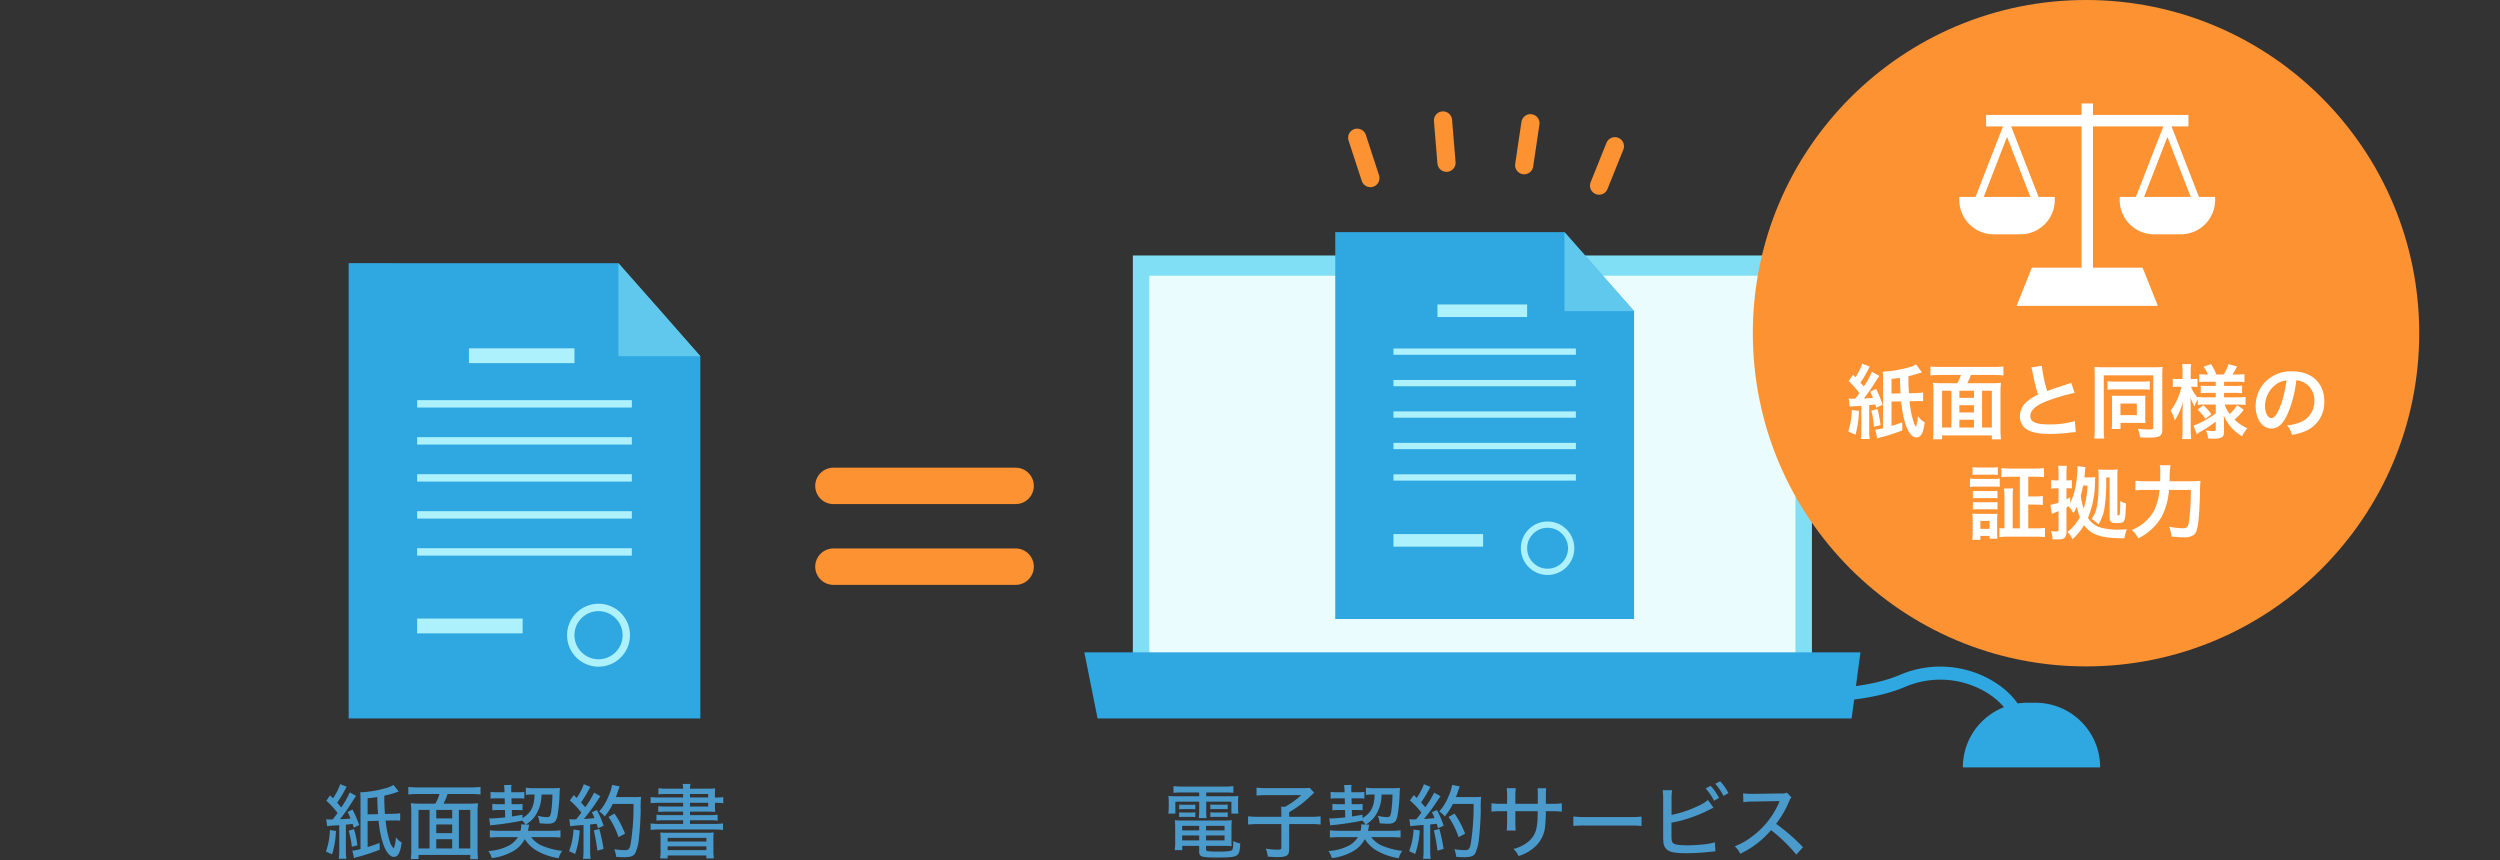 <svg xmlns="http://www.w3.org/2000/svg" xmlns:xlink="http://www.w3.org/1999/xlink" width="619" height="213" viewBox="0 0 619 213">
  <rect x="0" y="0" width="619" height="213" fill="#333333" stroke="none"/>
  <defs>
    <clipPath id="clip-path">
      <path id="パス_121" data-name="パス 121" d="M823,374.712l18.015,38.337,57.048-2.738,17.014-30.122L875.545,356Z" transform="translate(-823 -356)" fill="none"/>
    </clipPath>
  </defs>
  <g id="グループ_542" data-name="グループ 542" transform="translate(-372 -1028)">
    <g id="グループ_170" data-name="グループ 170">
      <g id="グループ_167" data-name="グループ 167" transform="translate(-129.672 677.208)">
        <rect id="長方形_107" data-name="長方形 107" width="168.143" height="107" transform="translate(782.165 414.049)" fill="#80dff5"/>
        <rect id="長方形_108" data-name="長方形 108" width="159.988" height="101.992" transform="translate(786.242 419.057)" fill="#eafcfd"/>
        <g id="グループ_132" data-name="グループ 132" transform="translate(621.528 468.711)">
          <path id="パス_112" data-name="パス 112" d="M671.118,474.508H626a4.5,4.5,0,0,1,0-9.008h45.115a4.5,4.5,0,0,1,0,9.008Z" transform="translate(-539.5 -467.618)" fill="#fd9233"/>
          <path id="パス_123" data-name="パス 123" d="M671.118,474.508H626a4.5,4.5,0,0,1,0-9.008h45.115a4.5,4.5,0,0,1,0,9.008Z" transform="translate(-539.5 -447.618)" fill="#fd9233"/>
        </g>
        <g id="グループ_134" data-name="グループ 134" transform="translate(588 415.954)">
          <g id="グループ_133" data-name="グループ 133">
            <path id="パス_114" data-name="パス 114" d="M588,415.9V528.641h87.074v-89.7c-5.942-6.691-14.67-16.551-20.287-23.036Z" transform="translate(-588 -415.903)" fill="#2fa7e1"/>
            <path id="パス_115" data-name="パス 115" d="M675.017,438.939c-5.616-6.484-14.345-16.344-20.287-23.036v23.036Z" transform="translate(-587.943 -415.903)" fill="#5fc8ec"/>
          </g>
          <rect id="長方形_109" data-name="長方形 109" width="53.161" height="1.833" transform="translate(16.956 33.913)" fill="#acf1fb"/>
          <rect id="長方形_110" data-name="長方形 110" width="26.122" height="3.666" transform="translate(29.788 21.081)" fill="#acf1fb"/>
          <rect id="長方形_111" data-name="長方形 111" width="26.122" height="3.666" transform="translate(16.956 87.991)" fill="#acf1fb"/>
          <rect id="長方形_112" data-name="長方形 112" width="53.161" height="1.833" transform="translate(16.956 43.079)" fill="#acf1fb"/>
          <rect id="長方形_113" data-name="長方形 113" width="53.161" height="1.833" transform="translate(16.956 52.245)" fill="#acf1fb"/>
          <rect id="長方形_114" data-name="長方形 114" width="53.161" height="1.833" transform="translate(16.956 61.41)" fill="#acf1fb"/>
          <rect id="長方形_115" data-name="長方形 115" width="53.161" height="1.833" transform="translate(16.956 70.576)" fill="#acf1fb"/>
          <path id="パス_116" data-name="パス 116" d="M649.823,515.737a7.791,7.791,0,1,1,7.791-7.791A7.8,7.8,0,0,1,649.823,515.737Zm0-13.748a5.958,5.958,0,1,0,5.957,5.957A5.964,5.964,0,0,0,649.823,501.99Z" transform="translate(-587.954 -415.832)" fill="#acf1fb"/>
        </g>
        <path id="パス_117" data-name="パス 117" d="M959.979,528.559h-186.7L770,512.182H962.163Z" transform="translate(0.154 0.132)" fill="#2fa7e1"/>
        <g id="グループ_136" data-name="グループ 136" transform="translate(832.28 408.262)">
          <g id="グループ_135" data-name="グループ 135">
            <path id="パス_118" data-name="パス 118" d="M832.073,408.218v95.8h73.99V427.792c-5.049-5.685-12.467-14.063-17.239-19.574Z" transform="translate(-832.073 -408.218)" fill="#2fa7e1"/>
            <path id="パス_119" data-name="パス 119" d="M906.015,427.792c-4.772-5.51-12.189-13.888-17.239-19.574v19.574Z" transform="translate(-832.025 -408.218)" fill="#5fc8ec"/>
          </g>
          <rect id="長方形_116" data-name="長方形 116" width="45.172" height="1.558" transform="translate(14.409 28.817)" fill="#acf1fb"/>
          <rect id="長方形_117" data-name="長方形 117" width="22.197" height="3.115" transform="translate(25.313 17.914)" fill="#acf1fb"/>
          <rect id="長方形_118" data-name="長方形 118" width="22.197" height="3.115" transform="translate(14.409 74.769)" fill="#acf1fb"/>
          <rect id="長方形_119" data-name="長方形 119" width="45.172" height="1.558" transform="translate(14.409 36.606)" fill="#acf1fb"/>
          <rect id="長方形_120" data-name="長方形 120" width="45.172" height="1.558" transform="translate(14.409 44.394)" fill="#acf1fb"/>
          <rect id="長方形_121" data-name="長方形 121" width="45.172" height="1.558" transform="translate(14.409 52.182)" fill="#acf1fb"/>
          <rect id="長方形_122" data-name="長方形 122" width="45.172" height="1.558" transform="translate(14.409 59.971)" fill="#acf1fb"/>
          <path id="パス_120" data-name="パス 120" d="M884.606,493.05a6.62,6.62,0,1,1,6.621-6.62A6.627,6.627,0,0,1,884.606,493.05Zm0-11.682a5.062,5.062,0,1,0,5.062,5.062A5.068,5.068,0,0,0,884.606,481.368Z" transform="translate(-832.034 -408.157)" fill="#acf1fb"/>
        </g>
        <g id="グループ_166" data-name="グループ 166" transform="translate(823.199 356)">
          <g id="グループ_165" data-name="グループ 165" clip-path="url(#clip-path)">
            <g id="グループ_164" data-name="グループ 164" transform="translate(-49.392 24.617)">
              <g id="グループ_137" data-name="グループ 137" transform="translate(173.981 110.046)">
                <line id="線_16" data-name="線 16" x1="10.286" y1="2.154" fill="#80dff5" stroke="#fd9233" stroke-linecap="round" stroke-miterlimit="10" stroke-width="4.5"/>
              </g>
              <g id="グループ_138" data-name="グループ 138" transform="translate(167.864 128.267)">
                <line id="線_17" data-name="線 17" x1="9.504" y1="4.484" fill="#80dff5" stroke="#fd9233" stroke-linecap="round" stroke-miterlimit="10" stroke-width="4.5"/>
              </g>
              <g id="グループ_139" data-name="グループ 139" transform="translate(157.686 144.582)">
                <line id="線_18" data-name="線 18" x1="8.214" y1="6.554" fill="#80dff5" stroke="#fd9233" stroke-linecap="round" stroke-miterlimit="10" stroke-width="4.5"/>
              </g>
              <g id="グループ_140" data-name="グループ 140" transform="translate(144.033 158.129)">
                <line id="線_19" data-name="線 19" x1="6.492" y1="8.264" fill="#80dff5" stroke="#fd9233" stroke-linecap="round" stroke-miterlimit="10" stroke-width="4.5"/>
              </g>
              <g id="グループ_141" data-name="グループ 141" transform="translate(127.641 168.176)">
                <line id="線_20" data-name="線 20" x1="4.411" y1="9.538" fill="#80dff5" stroke="#fd9233" stroke-linecap="round" stroke-miterlimit="10" stroke-width="4.5"/>
              </g>
              <g id="グループ_142" data-name="グループ 142" transform="translate(109.377 174.164)">
                <line id="線_21" data-name="線 21" x1="2.075" y1="10.302" fill="#80dff5" stroke="#fd9233" stroke-linecap="round" stroke-miterlimit="10" stroke-width="4.5"/>
              </g>
              <g id="グループ_143" data-name="グループ 143" transform="translate(89.864 175.733)">
                <line id="線_22" data-name="線 22" y1="10.503" x2="0.34" fill="#80dff5" stroke="#fd9233" stroke-linecap="round" stroke-miterlimit="10" stroke-width="4.5"/>
              </g>
              <g id="グループ_144" data-name="グループ 144" transform="translate(68.434 172.899)">
                <line id="線_23" data-name="線 23" y1="10.142" x2="2.752" fill="#80dff5" stroke="#fd9233" stroke-linecap="round" stroke-miterlimit="10" stroke-width="4.5"/>
              </g>
              <g id="グループ_145" data-name="グループ 145" transform="translate(48.314 165.747)">
                <line id="線_24" data-name="線 24" y1="9.227" x2="5.031" fill="#80dff5" stroke="#fd9233" stroke-linecap="round" stroke-miterlimit="10" stroke-width="4.5"/>
              </g>
              <g id="グループ_146" data-name="グループ 146" transform="translate(30.626 154.636)">
                <line id="線_25" data-name="線 25" y1="7.822" x2="7.019" fill="#80dff5" stroke="#fd9233" stroke-linecap="round" stroke-miterlimit="10" stroke-width="4.5"/>
              </g>
              <g id="グループ_147" data-name="グループ 147" transform="translate(16.288 140.216)">
                <line id="線_26" data-name="線 26" y1="6.002" x2="8.626" fill="#80dff5" stroke="#fd9233" stroke-linecap="round" stroke-miterlimit="10" stroke-width="4.5"/>
              </g>
              <g id="グループ_148" data-name="グループ 148" transform="translate(6.066 123.266)">
                <line id="線_27" data-name="線 27" y1="3.845" x2="9.78" fill="#80dff5" stroke="#fd9233" stroke-linecap="round" stroke-miterlimit="10" stroke-width="4.5"/>
              </g>
              <g id="グループ_149" data-name="グループ 149" transform="translate(0.542 104.682)">
                <line id="線_28" data-name="線 28" y1="1.471" x2="10.405" fill="#80dff5" stroke="#fd9233" stroke-linecap="round" stroke-miterlimit="10" stroke-width="4.5"/>
              </g>
              <g id="グループ_150" data-name="グループ 150" transform="translate(0 84.502)">
                <line id="線_29" data-name="線 29" x2="10.466" y2="0.944" fill="#80dff5" stroke="#fd9233" stroke-linecap="round" stroke-miterlimit="10" stroke-width="4.5"/>
              </g>
              <g id="グループ_151" data-name="グループ 151" transform="translate(4.451 63.292)">
                <line id="線_30" data-name="線 30" x2="9.963" y2="3.342" fill="#80dff5" stroke="#fd9233" stroke-linecap="round" stroke-miterlimit="10" stroke-width="4.5"/>
              </g>
              <g id="グループ_152" data-name="グループ 152" transform="translate(13.688 43.687)">
                <line id="線_31" data-name="線 31" x2="8.918" y2="5.559" fill="#80dff5" stroke="#fd9233" stroke-linecap="round" stroke-miterlimit="10" stroke-width="4.5"/>
              </g>
              <g id="グループ_153" data-name="グループ 153" transform="translate(27.191 26.745)">
                <line id="線_32" data-name="線 32" x2="7.403" y2="7.459" fill="#80dff5" stroke="#fd9233" stroke-linecap="round" stroke-miterlimit="10" stroke-width="4.5"/>
              </g>
              <g id="グループ_154" data-name="グループ 154" transform="translate(44.23 13.361)">
                <line id="線_33" data-name="線 33" x2="5.491" y2="8.96" fill="#80dff5" stroke="#fd9233" stroke-linecap="round" stroke-miterlimit="10" stroke-width="4.5"/>
              </g>
              <g id="グループ_155" data-name="グループ 155" transform="translate(63.909 4.278)">
                <line id="線_34" data-name="線 34" x2="3.266" y2="9.989" fill="#80dff5" stroke="#fd9233" stroke-linecap="round" stroke-miterlimit="10" stroke-width="4.5"/>
              </g>
              <g id="グループ_156" data-name="グループ 156" transform="translate(85.154)">
                <line id="線_35" data-name="線 35" x2="0.865" y2="10.473" fill="#80dff5" stroke="#fd9233" stroke-linecap="round" stroke-miterlimit="10" stroke-width="4.5"/>
              </g>
              <g id="グループ_157" data-name="グループ 157" transform="translate(105.251 0.686)">
                <line id="線_36" data-name="線 36" x1="1.55" y2="10.394" fill="#80dff5" stroke="#fd9233" stroke-linecap="round" stroke-miterlimit="10" stroke-width="4.5"/>
              </g>
              <g id="グループ_158" data-name="グループ 158" transform="translate(123.796 6.381)">
                <line id="線_37" data-name="線 37" x1="3.92" y2="9.75" fill="#80dff5" stroke="#fd9233" stroke-linecap="round" stroke-miterlimit="10" stroke-width="4.5"/>
              </g>
              <g id="グループ_159" data-name="グループ 159" transform="translate(140.674 16.752)">
                <line id="線_38" data-name="線 38" x1="6.067" y2="8.58" fill="#80dff5" stroke="#fd9233" stroke-linecap="round" stroke-miterlimit="10" stroke-width="4.5"/>
              </g>
              <g id="グループ_160" data-name="グループ 160" transform="translate(154.993 31.215)">
                <line id="線_39" data-name="線 39" x1="7.874" y2="6.959" fill="#80dff5" stroke="#fd9233" stroke-linecap="round" stroke-miterlimit="10" stroke-width="4.5"/>
              </g>
              <g id="グループ_161" data-name="グループ 161" transform="translate(165.984 48.995)">
                <line id="線_40" data-name="線 40" x1="9.265" y2="4.96" fill="#80dff5" stroke="#fd9233" stroke-linecap="round" stroke-miterlimit="10" stroke-width="4.5"/>
              </g>
              <g id="グループ_162" data-name="グループ 162" transform="translate(173.017 69.17)">
                <line id="線_41" data-name="線 41" x1="10.163" y2="2.675" fill="#80dff5" stroke="#fd9233" stroke-linecap="round" stroke-miterlimit="10" stroke-width="4.5"/>
              </g>
              <g id="グループ_163" data-name="グループ 163" transform="translate(175.694 90.625)">
                <line id="線_42" data-name="線 42" x1="10.506" y2="0.262" fill="#80dff5" stroke="#fd9233" stroke-linecap="round" stroke-miterlimit="10" stroke-width="4.5"/>
              </g>
            </g>
          </g>
        </g>
        <path id="パス_122" data-name="パス 122" d="M1000.1,528.455c-.288-3.454-2.9-6.971-6.986-9.407a22.207,22.207,0,0,0-19.89-1.385c-13.191,5.773-35.493,3.466-36.435,3.364l.345-3.218c.222.023,22.392,2.314,34.792-3.111a25.427,25.427,0,0,1,22.847,1.569c5.056,3.015,8.173,7.359,8.554,11.92Z" transform="translate(0.296 3.133)" fill="#2fa7e1"/>
        <path id="長方形_123" data-name="長方形 123" d="M16,0h2A16,16,0,0,1,34,16v0a0,0,0,0,1,0,0H0a0,0,0,0,1,0,0v0A16,16,0,0,1,16,0Z" transform="translate(987.672 524.792)" fill="#2fa7e1"/>
        <path id="パス_697" data-name="パス 697" d="M-71.08-14.78v.94h-5.28a20.714,20.714,0,0,1-2.34-.08,12.212,12.212,0,0,1,.08,1.58v1.24a9.085,9.085,0,0,1-.12,1.54h1.76V-12.5h5.9v2.14a12.02,12.02,0,0,1-.12,1.92h1.96a11.515,11.515,0,0,1-.1-1.92V-12.5h6.24v2.94h1.74a9.05,9.05,0,0,1-.1-1.54v-1.24a11.632,11.632,0,0,1,.08-1.58,21.138,21.138,0,0,1-2.36.08h-5.6v-.94h4.72a18.822,18.822,0,0,1,2,.08v-1.66a16.318,16.318,0,0,1-2.14.12h-10.5a18.121,18.121,0,0,1-2.18-.12v1.66a20.313,20.313,0,0,1,2.06-.08Zm0,13.22V-.12c0,1.26.56,1.44,4.38,1.44,5.38,0,5.62-.14,5.78-3.48a6.016,6.016,0,0,1-1.72-.62c0,1.5-.1,2.08-.34,2.28-.28.24-1.36.36-3.2.36A24.674,24.674,0,0,1-69-.26c-.3-.08-.38-.18-.38-.4v-.9h4.46a17.386,17.386,0,0,1,1.88.08c-.04-.4-.04-.82-.04-1.46V-6.02A15.75,15.75,0,0,1-63-7.92a15.7,15.7,0,0,1-1.92.08H-75.28a15.071,15.071,0,0,1-1.84-.08,16.933,16.933,0,0,1,.1,1.88v3.68A13.213,13.213,0,0,1-77.14-.5h1.86V-1.56Zm0-4.96V-5.4H-75.3V-6.52Zm0,2.38v1.22H-75.3V-4.14Zm1.7,1.22V-4.14h4.58v1.22Zm0-2.48V-6.52h4.58V-5.4Zm-6.66-5.2a8.023,8.023,0,0,1,1.1-.06h1.82a8.11,8.11,0,0,1,1.08.06v-1.2a7.509,7.509,0,0,1-1.08.06h-1.82a7.631,7.631,0,0,1-1.1-.06Zm0,1.92a6.289,6.289,0,0,1,1.1-.06h1.82a8.11,8.11,0,0,1,1.08.06v-1.2a7.32,7.32,0,0,1-1.08.06h-1.82a7.63,7.63,0,0,1-1.1-.06Zm7.72-1.94a8.023,8.023,0,0,1,1.1-.06h2.12a8.11,8.11,0,0,1,1.08.06v-1.2a7.509,7.509,0,0,1-1.08.06h-2.12a7.442,7.442,0,0,1-1.1-.06Zm0,1.94a8.023,8.023,0,0,1,1.1-.06h2.12a7.509,7.509,0,0,1,1.08.06v-1.2a7.9,7.9,0,0,1-1.08.06h-2.12a7.442,7.442,0,0,1-1.1-.06Zm17.58-.08h-5.58a22.638,22.638,0,0,1-2.66-.12v2.04a23.42,23.42,0,0,1,2.6-.12h5.64v5.78c0,.46-.16.56-.96.56a18.64,18.64,0,0,1-2.9-.26,6.507,6.507,0,0,1,.5,1.98c1.6.1,1.8.12,2.34.12,2.36,0,2.96-.4,2.96-2V-6.96h5.18a18.518,18.518,0,0,1,2.6.12V-8.88a20.83,20.83,0,0,1-2.6.12H-48.8V-9.92a26.024,26.024,0,0,0,5.46-4.14c.42-.38.42-.38.74-.66l-1.12-1.22a9.79,9.79,0,0,1-1.66.08h-9.24a17.454,17.454,0,0,1-2.26-.12V-14a17.24,17.24,0,0,1,2.26-.12h8.8a19.87,19.87,0,0,1-3.98,2.86h-1c.04.42.06.86.06,1.44ZM-31-6.88a1.617,1.617,0,0,1,.06.4,5.233,5.233,0,0,1-.2,1.18h-5.12a18.141,18.141,0,0,1-2.46-.12v1.8a23.187,23.187,0,0,1,2.46-.1h4.48a6.05,6.05,0,0,1-1.96,1.94A12.129,12.129,0,0,1-39.08-.3a6.794,6.794,0,0,1,.86,1.76A13.869,13.869,0,0,0-32.9-.28a7.191,7.191,0,0,0,2.82-2.96,8.878,8.878,0,0,0,2.86,2.8,15.3,15.3,0,0,0,5.54,1.92,5.593,5.593,0,0,1,.88-1.8A17.88,17.88,0,0,1-25.54-1.5a6.675,6.675,0,0,1-2.94-2.22h4.86a23.257,23.257,0,0,1,2.4.1v-1.8a17.6,17.6,0,0,1-2.44.12h-5.62c.1-.52.14-.64.16-.74a5.688,5.688,0,0,1,.16-.78l-.88-.02a7.156,7.156,0,0,0,2.7-2.72,9.733,9.733,0,0,0,1.22-4.72h2.7a30.974,30.974,0,0,1-.34,4.46c-.2.96-.36,1.14-1.04,1.14A11.814,11.814,0,0,1-26.86-9a5.415,5.415,0,0,1,.46,1.84,18.1,18.1,0,0,0,2,.12c1.48,0,2.04-.42,2.38-1.74a38.747,38.747,0,0,0,.58-5.94c.02-.56.04-.78.08-1.2a15.491,15.491,0,0,1-1.92.08h-4.3a16.168,16.168,0,0,1-2.22-.12v1.78a12.938,12.938,0,0,1,1.7-.1h.46c-.08,3-.88,4.56-3,5.84v-.84c-1.24.22-1.7.3-2.6.44l-.04-1.6h1.2c.66,0,1,.02,1.46.06v-1.56a13.142,13.142,0,0,1-1.44.06h-1.26l-.04-1.46h1.66a12.9,12.9,0,0,1,1.52.08v-1.66a12.794,12.794,0,0,1-1.54.08H-33.4l-.02-.44v-.36a4.97,4.97,0,0,1,.06-1.02l-1.84.04c.04.38.1.94.1,1.36l.02.42h-1.9a8.871,8.871,0,0,1-1.56-.1v1.68a12.49,12.49,0,0,1,1.56-.08h1.94l.04,1.46h-1.48a11,11,0,0,1-1.62-.08v1.6a11.132,11.132,0,0,1,1.56-.08h1.58l.04,1.82c-1.22.14-2.86.26-3.48.26-.1,0-.3-.02-.48-.02l.24,1.74c.34-.04.44-.06.94-.1,2.32-.24,4.92-.64,7.02-1.08a5.384,5.384,0,0,1,.78.98Zm12.18.46a32.687,32.687,0,0,1,3.3-.3V-.46a14.472,14.472,0,0,1-.12,2.1h1.88a14.472,14.472,0,0,1-.12-2.1V-6.88c.6-.04.6-.04,1.6-.16.12.36.18.54.32,1.1l1.42-.6a24.072,24.072,0,0,0-1.66-3.88l-1.26.52a15.855,15.855,0,0,1,.66,1.46c-1.04.12-1.18.12-2.64.22a47.649,47.649,0,0,0,3.48-4.74c.32-.46.44-.64.64-.88l-1.58-.9a23.232,23.232,0,0,1-2.2,3.62c-.66-.78-.66-.78-1.04-1.2a28.9,28.9,0,0,0,1.9-3.1,3.607,3.607,0,0,1,.44-.72l-1.64-.7a14.853,14.853,0,0,1-1.78,3.42c-.24-.24-.36-.36-.7-.74l-.98,1.36a18.6,18.6,0,0,1,2.84,3,20.2,20.2,0,0,1-1.3,1.66c-.5.02-.66.02-.88.02a4.661,4.661,0,0,1-.8-.06Zm15.68-5.52A58.6,58.6,0,0,1-3.86-2C-4.14-.74-4.36-.5-5.3-.5A17.134,17.134,0,0,1-7.9-.74a7.541,7.541,0,0,1,.46,1.9c.78.06,1.46.08,1.92.08C-3.9,1.24-3.18,1-2.74.3a11.236,11.236,0,0,0,.96-3.92c.2-1.6.4-4.86.42-6.8a23.243,23.243,0,0,1,.1-3.3,11.133,11.133,0,0,1-1.64.08H-7.52c.2-.5.34-.88.58-1.6a9.3,9.3,0,0,1,.38-1.04l-1.88-.38a11.913,11.913,0,0,1-.9,2.82,12.74,12.74,0,0,1-2.3,3.76,5.746,5.746,0,0,1,1.36,1.24,15.522,15.522,0,0,0,2-3.1ZM-18-5.62A16.958,16.958,0,0,1-19.1-.26l1.5.7a21.26,21.26,0,0,0,1.14-5.82Zm5.02.24a38.866,38.866,0,0,1,.88,5l1.54-.42a41.5,41.5,0,0,0-1.06-4.96Zm7.74.8A23.21,23.21,0,0,0-7.86-9.56l-1.48.84a19.111,19.111,0,0,1,2.48,5ZM7.2-11.98v-1.86a15.142,15.142,0,0,1,.12-2H5.06a18.3,18.3,0,0,1,.1,2.02v1.84H3.78a14.125,14.125,0,0,1-2.5-.14v2.08a21.135,21.135,0,0,1,2.46-.1H5.16v2.42c0,.94-.04,1.72-.1,2.36H7.3a23.135,23.135,0,0,1-.1-2.42v-2.36h5.54c-.02,1.3-.04,2-.08,2.54-.18,2.36-.76,3.68-2.12,4.88A9.227,9.227,0,0,1,6.72-.8,5,5,0,0,1,7.98.96a10.5,10.5,0,0,0,3.76-2.02A7.874,7.874,0,0,0,14.6-6.68a33.487,33.487,0,0,0,.14-3.46h1.5a19.326,19.326,0,0,1,2.46.1v-2.08a13.354,13.354,0,0,1-2.5.14H14.76v-2.5a10.625,10.625,0,0,1,.08-1.34H12.68a11.307,11.307,0,0,1,.08,2.04v1.8ZM21.56-6.5a28.521,28.521,0,0,1,3.1-.1H35.44a29.4,29.4,0,0,1,3,.1V-8.82a20.364,20.364,0,0,1-2.98.12H24.64a23,23,0,0,1-3.08-.14Zm24.32-6.52a12.844,12.844,0,0,1,.14-2.32H43.68a16.344,16.344,0,0,1,.12,2.28V-4.3a14.4,14.4,0,0,0,.06,1.72A2.593,2.593,0,0,0,44.78-.6c.76.62,2.14.86,4.74.86a54.024,54.024,0,0,0,6.36-.4l.86-.08-.12-2.22a16.667,16.667,0,0,1-2.08.42,38.351,38.351,0,0,1-4.68.32c-2.06,0-3.24-.18-3.62-.56-.3-.3-.38-.74-.38-2V-7.32a26.587,26.587,0,0,0,3.92-.96,33.68,33.68,0,0,0,5.58-2.3l.9-.44-1.36-1.9a10.751,10.751,0,0,1-2.84,1.66,26.586,26.586,0,0,1-6.18,2.02Zm8.44-2.78a14.7,14.7,0,0,1,2.08,3.06l1.24-.68a13.361,13.361,0,0,0-2.08-3Zm2.38-1.14a15.264,15.264,0,0,1,2.04,3l1.22-.7a12.435,12.435,0,0,0-2.06-2.92ZM78.42-1.24a47.512,47.512,0,0,0-6.66-5.78,24.014,24.014,0,0,0,3.2-5.52,3.188,3.188,0,0,1,.6-1.02l-1.12-1.18a3.615,3.615,0,0,1-1.58.2l-6.66.1h-.54a15.452,15.452,0,0,1-2.06-.12l.06,2.18a18.391,18.391,0,0,1,2.56-.16l5.8-.1c.26,0,.38,0,.62-.02a1.586,1.586,0,0,1-.08.18,1.54,1.54,0,0,0-.12.3,20.529,20.529,0,0,1-6.9,8.5,16.414,16.414,0,0,1-4.02,2.22A6.014,6.014,0,0,1,62.88.4a23.311,23.311,0,0,0,7.64-5.86A39.313,39.313,0,0,1,76.76.6Z" transform="translate(869.672 561.792)" fill="#4b9acc"/>
        <path id="パス_698" data-name="パス 698" d="M-48.06-8.1a6.435,6.435,0,0,1-1.18-.06L-49-6.44c.52-.08.6-.08,1.62-.16,1.1-.06,1.1-.06,1.38-.08v6.2a15.057,15.057,0,0,1-.12,2.1h1.88a14.473,14.473,0,0,1-.12-2.1V-6.82q.54-.03,1.68-.18a9.092,9.092,0,0,1,.28.92l1.34-.64a28.559,28.559,0,0,0-1.66-3.84l-1.22.6c.36.72.44.92.74,1.62-.7.08-1.26.12-2.18.16a2.444,2.444,0,0,0-.44.02,42.8,42.8,0,0,0,2.76-3.9c1.04-1.64,1.04-1.64,1.22-1.88l-1.56-.86a22.494,22.494,0,0,1-2.12,3.74c-.38-.48-.52-.66-1-1.2a25.071,25.071,0,0,0,1.88-3.08c.24-.46.34-.64.48-.86l-1.6-.66a15.033,15.033,0,0,1-1.78,3.52c-.26-.26-.36-.36-.74-.72l-.92,1.32A20.58,20.58,0,0,1-46.42-9.7c-.32.46-.32.46-1.22,1.6Zm15.5-8.54a8.087,8.087,0,0,1-2.44.92,26.133,26.133,0,0,1-5.82.9A15.56,15.56,0,0,1-40.74-13V-.76a11.558,11.558,0,0,1-2.02.38l.42,1.84c.22-.08.34-.12.68-.22A46.086,46.086,0,0,0-35.98-.62l-.04-1.68c-1.18.46-1.24.48-2.96,1.04V-7.7l2.72-.08A24.458,24.458,0,0,0-35.04-1.8c.7,1.88,1.62,2.96,2.56,2.96,1.04,0,1.58-.98,1.94-3.56a4.761,4.761,0,0,1-1.44-1.3A8.858,8.858,0,0,1-32.5-.94a3.6,3.6,0,0,1-.96-1.64,24.411,24.411,0,0,1-1.06-5.24l1.66-.04h.56a9,9,0,0,1,1.38.06V-9.66c-.38.06-.58.1-.62.1-.08,0-.08,0-1.3.06l-1.84.04A45.42,45.42,0,0,1-34.84-14a26.114,26.114,0,0,0,3.56-1.02Zm-6.42,7.28v-3.98c1.16-.12,1.54-.18,2.38-.32.08,2.64.08,2.64.2,4.24Zm-9.34,3.88A17.427,17.427,0,0,1-49.3-.14l1.52.66a21.711,21.711,0,0,0,.96-5.78Zm4.66.16a25.066,25.066,0,0,1,.78,3.98l1.38-.36a23.569,23.569,0,0,0-.86-4Zm17.72-6.7a18.956,18.956,0,0,1-2.34-.1,24.888,24.888,0,0,1,.12,2.54v8.7a18.375,18.375,0,0,1-.12,2.58h1.9V.68h12.82V1.72h1.92a21.821,21.821,0,0,1-.12-2.58v-8.7a18.4,18.4,0,0,1,.12-2.56,19.669,19.669,0,0,1-2.38.1h-6.16a15.083,15.083,0,0,0,1-2.38h5.86a19.041,19.041,0,0,1,2.3.12v-1.88a19.635,19.635,0,0,1-2.32.12H-26.62a18.689,18.689,0,0,1-2.28-.12v1.88a19.041,19.041,0,0,1,2.3-.12h5.42a11.5,11.5,0,0,1-1.02,2.38Zm7.9,1.56v2.1h-3.94v-2.1Zm1.66,0h2.82V-.92h-2.82ZM-18.04-.92h-3.94v-2.3h3.94Zm-5.6,0h-2.74v-9.54h2.74Zm1.66-5.94h3.94v2.14h-3.94ZM-1-6.88a1.617,1.617,0,0,1,.06.4,5.233,5.233,0,0,1-.2,1.18H-6.26a18.141,18.141,0,0,1-2.46-.12v1.8a23.187,23.187,0,0,1,2.46-.1h4.48A6.05,6.05,0,0,1-3.74-1.78,12.129,12.129,0,0,1-9.08-.3a6.794,6.794,0,0,1,.86,1.76A13.869,13.869,0,0,0-2.9-.28,7.191,7.191,0,0,0-.08-3.24,8.878,8.878,0,0,0,2.78-.44,15.3,15.3,0,0,0,8.32,1.48,5.593,5.593,0,0,1,9.2-.32,17.88,17.88,0,0,1,4.46-1.5,6.675,6.675,0,0,1,1.52-3.72H6.38a23.257,23.257,0,0,1,2.4.1v-1.8a17.6,17.6,0,0,1-2.44.12H.72c.1-.52.14-.64.16-.74a5.688,5.688,0,0,1,.16-.78L.16-6.84a7.156,7.156,0,0,0,2.7-2.72,9.733,9.733,0,0,0,1.22-4.72h2.7a30.974,30.974,0,0,1-.34,4.46c-.2.96-.36,1.14-1.04,1.14A11.814,11.814,0,0,1,3.14-9,5.415,5.415,0,0,1,3.6-7.16a18.1,18.1,0,0,0,2,.12c1.48,0,2.04-.42,2.38-1.74a38.747,38.747,0,0,0,.58-5.94c.02-.56.04-.78.08-1.2a15.491,15.491,0,0,1-1.92.08H2.42A16.168,16.168,0,0,1,.2-15.96v1.78a12.938,12.938,0,0,1,1.7-.1h.46c-.08,3-.88,4.56-3,5.84v-.84c-1.24.22-1.7.3-2.6.44l-.04-1.6h1.2c.66,0,1,.02,1.46.06v-1.56a13.142,13.142,0,0,1-1.44.06H-3.32l-.04-1.46H-1.7a12.9,12.9,0,0,1,1.52.08v-1.66a12.794,12.794,0,0,1-1.54.08H-3.4l-.02-.44v-.36a4.97,4.97,0,0,1,.06-1.02l-1.84.04c.04.38.1.94.1,1.36l.02.42h-1.9a8.871,8.871,0,0,1-1.56-.1v1.68a12.49,12.49,0,0,1,1.56-.08h1.94L-5-11.88H-6.48a11,11,0,0,1-1.62-.08v1.6a11.132,11.132,0,0,1,1.56-.08h1.58l.04,1.82c-1.22.14-2.86.26-3.48.26-.1,0-.3-.02-.48-.02l.24,1.74c.34-.04.44-.06.94-.1,2.32-.24,4.92-.64,7.02-1.08a5.384,5.384,0,0,1,.78.98Zm12.18.46a32.688,32.688,0,0,1,3.3-.3V-.46a14.472,14.472,0,0,1-.12,2.1h1.88a14.472,14.472,0,0,1-.12-2.1V-6.88c.6-.04.6-.04,1.6-.16.12.36.18.54.32,1.1l1.42-.6a24.072,24.072,0,0,0-1.66-3.88l-1.26.52a15.855,15.855,0,0,1,.66,1.46c-1.04.12-1.18.12-2.64.22a47.649,47.649,0,0,0,3.48-4.74c.32-.46.44-.64.64-.88l-1.58-.9a23.232,23.232,0,0,1-2.2,3.62c-.66-.78-.66-.78-1.04-1.2a28.9,28.9,0,0,0,1.9-3.1,3.607,3.607,0,0,1,.44-.72l-1.64-.7a14.853,14.853,0,0,1-1.78,3.42c-.24-.24-.36-.36-.7-.74L11.1-12.8a18.6,18.6,0,0,1,2.84,3,20.2,20.2,0,0,1-1.3,1.66c-.5.02-.66.02-.88.02a4.661,4.661,0,0,1-.8-.06Zm15.68-5.52A58.6,58.6,0,0,1,26.14-2c-.28,1.26-.5,1.5-1.44,1.5a17.134,17.134,0,0,1-2.6-.24,7.541,7.541,0,0,1,.46,1.9c.78.06,1.46.08,1.92.08,1.62,0,2.34-.24,2.78-.94a11.236,11.236,0,0,0,.96-3.92c.2-1.6.4-4.86.42-6.8a23.243,23.243,0,0,1,.1-3.3,11.133,11.133,0,0,1-1.64.08H22.48c.2-.5.34-.88.58-1.6a9.3,9.3,0,0,1,.38-1.04l-1.88-.38a11.913,11.913,0,0,1-.9,2.82,12.74,12.74,0,0,1-2.3,3.76,5.746,5.746,0,0,1,1.36,1.24,15.522,15.522,0,0,0,2-3.1ZM12-5.62A16.958,16.958,0,0,1,10.9-.26l1.5.7a21.26,21.26,0,0,0,1.14-5.82Zm5.02.24a38.866,38.866,0,0,1,.88,5L19.44-.8a41.5,41.5,0,0,0-1.06-4.96Zm7.74.8a23.21,23.21,0,0,0-2.62-4.98l-1.48.84a19.111,19.111,0,0,1,2.48,5Zm14.38-8.96H33.38a16.543,16.543,0,0,1-2.28-.12v1.54a18.1,18.1,0,0,1,2.28-.1h5.76v.92H34.96a16.826,16.826,0,0,1-1.98-.08v1.42a17.433,17.433,0,0,1,2-.08h4.16v.86H34.58a13.376,13.376,0,0,1-2.04-.1V-7.8a14.033,14.033,0,0,1,2.04-.1h4.56V-7H33.38a16.344,16.344,0,0,1-2.28-.12V-5.5a18.922,18.922,0,0,1,2.28-.12H46.76a18.571,18.571,0,0,1,2.26.12V-7.12A15.447,15.447,0,0,1,46.76-7H40.84v-.9h4.8a14.033,14.033,0,0,1,2.04.1V-9.28a13.216,13.216,0,0,1-2.04.1h-4.8v-.86h4.12a19.613,19.613,0,0,1,2.12.08,13.558,13.558,0,0,1-.06-1.52v-.74h.1a12.375,12.375,0,0,1,1.96.1v-1.52a12.273,12.273,0,0,1-1.92.1h-.14v-.54a15.624,15.624,0,0,1,.06-1.72,21.056,21.056,0,0,1-2.2.08H40.84a4.524,4.524,0,0,1,.14-1.18H39.02a6.319,6.319,0,0,1,.12,1.18h-4a14.975,14.975,0,0,1-2.12-.12v1.52a16.94,16.94,0,0,1,1.94-.08h4.18Zm1.7,0v-.86h4.5v.86Zm0,1.32h4.5v.92h-4.5ZM33.56-.5a13.568,13.568,0,0,1-.12,2.04H35.3V.82h9.6v.72h1.86A11.858,11.858,0,0,1,46.64-.5V-2.94a13.51,13.51,0,0,1,.08-1.94,17.535,17.535,0,0,1-2.22.06H35.7a17.922,17.922,0,0,1-2.22-.06,14.07,14.07,0,0,1,.08,1.94ZM35.3-3.54h9.6v.9H35.3Zm0,2.1h9.6V-.5H35.3Z" transform="translate(631.672 561.792)" fill="#4b9acc"/>
      </g>
      <rect id="長方形_124" data-name="長方形 124" width="619" height="187" transform="translate(372 1054)" fill="none"/>
    </g>
    <g id="グループ_171" data-name="グループ 171" transform="translate(-52 1)">
      <circle id="楕円形_2" data-name="楕円形 2" cx="82.5" cy="82.5" r="82.5" transform="translate(858 1027)" fill="#fd9233"/>
      <path id="パス_696" data-name="パス 696" d="M-57.86-8.28h-.36a5.6,5.6,0,0,1-1.04-.06l.24,2.02c.32-.04,1.28-.1,2.88-.2V-.44a15.488,15.488,0,0,1-.12,2.14h2.2a14.708,14.708,0,0,1-.12-2.14V-6.68c.72-.08.72-.08,1.5-.18.1.3.12.42.24.82l1.58-.74a35.423,35.423,0,0,0-1.6-3.94l-1.46.7c.34.72.42.96.66,1.54-.56.06-1.24.1-2.26.14a39.414,39.414,0,0,0,2.64-3.74,19.691,19.691,0,0,1,1.22-1.84l-1.84-1.02a21.736,21.736,0,0,1-2.02,3.64c-.32-.4-.44-.54-.84-.98a22.036,22.036,0,0,0,1.84-3.06,6.9,6.9,0,0,1,.48-.88l-1.88-.74a14.594,14.594,0,0,1-1.64,3.36l-.62-.62-1.1,1.58a19.234,19.234,0,0,1,2.66,2.98c-.24.36-.4.56-.56.76-.32.4-.32.4-.48.62Zm15.28-8.48a8.168,8.168,0,0,1-2.48.9,27.432,27.432,0,0,1-5.78.88,15.281,15.281,0,0,1,.08,1.84V-.96a12.938,12.938,0,0,1-1.92.36l.5,2.16a5.372,5.372,0,0,1,.74-.24A44.39,44.39,0,0,0-45.98-.44l-.04-2c-.86.32-1.44.54-2.64.9V-7.58l2.38-.04c.58,5.66,1.96,8.92,3.8,8.92,1.12,0,1.68-1.04,2.04-3.74a5.3,5.3,0,0,1-1.7-1.54,7.841,7.841,0,0,1-.46,2.62,1.319,1.319,0,0,1-.38-.6,20.642,20.642,0,0,1-1.2-5.7l1.36-.02.46-.02a8.3,8.3,0,0,1,1.52.08v-2.2a5.791,5.791,0,0,1-.84.1l-1.1.06-1.56.02c-.1-1.46-.12-2.08-.14-2.66v-1.56c1.06-.24,1.1-.26,2.82-.78.12-.04.3-.1.54-.16Zm-6.08,7.2v-3.62c1-.12,1.3-.16,2.06-.28.06,1.62.12,2.9.18,3.86ZM-58.5-5.48a18.839,18.839,0,0,1-.88,5.34l1.8.78a24.291,24.291,0,0,0,.86-5.9Zm4.84.16a21.566,21.566,0,0,1,.64,3.98l1.64-.4a28.9,28.9,0,0,0-.74-3.98Zm17.62-6.8a18.916,18.916,0,0,1-2.36-.1,25.012,25.012,0,0,1,.12,2.56v8.7a20.978,20.978,0,0,1-.12,2.72h2.26V.8h12.32v.98h2.26a25.3,25.3,0,0,1-.12-2.72v-8.7a18.544,18.544,0,0,1,.12-2.58,19.112,19.112,0,0,1-2.36.1H-29.9a11.623,11.623,0,0,0,.88-2.04h5.62a21.6,21.6,0,0,1,2.44.12v-2.22a22.368,22.368,0,0,1-2.44.12H-36.58a21.6,21.6,0,0,1-2.44-.12v2.22a21.481,21.481,0,0,1,2.46-.12h5.1a12.037,12.037,0,0,1-.9,2.04Zm4.18,10.98V-3.08h3.62v1.94Zm-1.98,0h-2.3v-9.12h2.3Zm1.98-9.12h3.62v1.78h-3.62Zm5.62,0h2.42v9.12h-2.42Zm-2,5.38h-3.62v-1.8h3.62Zm14.2-11.14a8.5,8.5,0,0,1,.32,1.3A50.959,50.959,0,0,0-12.38-9.3,12.345,12.345,0,0,0-15.1-7.58,4.7,4.7,0,0,0-16.88-4,3.785,3.785,0,0,0-15.14-.66c1.28.76,3.02,1.1,5.8,1.1A42.266,42.266,0,0,0-4.66.14,12.467,12.467,0,0,1-3.04,0l-.22-2.74a21.9,21.9,0,0,1-6.46.82c-3.22,0-4.58-.62-4.58-2.08,0-1.44,1.46-2.72,4.38-3.8a48.867,48.867,0,0,1,6.6-1.92l-.86-2.52a5.473,5.473,0,0,1-.76.3c-3.88,1.28-3.88,1.28-5.18,1.76a33.59,33.59,0,0,1-1.32-6.26ZM1.66-.8a20.728,20.728,0,0,1-.12,2.38H4.02A13.546,13.546,0,0,1,3.9-.74V-14.06H16.14V-1.1c0,.36-.18.44-1.02.44a26.581,26.581,0,0,1-2.8-.18,7.071,7.071,0,0,1,.56,2.12c.72.06,1.64.08,2.22.08,2.64,0,3.28-.4,3.28-2.02v-13.3a21.62,21.62,0,0,1,.08-2.18c-.42.04-1.24.08-2.16.08H3.84c-.9,0-1.86-.04-2.26-.08a19.23,19.23,0,0,1,.08,2.02Zm3.16-9.7a13.459,13.459,0,0,1,1.76-.08h6.96a13.119,13.119,0,0,1,1.74.08v-2.12a9.025,9.025,0,0,1-1.78.1H6.6a8.772,8.772,0,0,1-1.78-.1Zm9.34,2.76a11.339,11.339,0,0,1,.06-1.3,14.24,14.24,0,0,1-1.5.04H7.26c-.54,0-.84-.02-1.38-.04a11.837,11.837,0,0,1,.06,1.3v5.18A15.263,15.263,0,0,1,5.86-.78H8.04V-2.3H12.9c.46,0,.78.02,1.32.06a12.383,12.383,0,0,1-.06-1.26Zm-6.14.66h4.06v2.86H8.02Zm23.6.24v2.2A25.681,25.681,0,0,1,27.74-2.3a9.652,9.652,0,0,1-1.64.66L26.92.5c.3-.2.7-.48.86-.58a27.781,27.781,0,0,0,3.84-2.54V-.74c0,.36-.12.46-.54.46a8.975,8.975,0,0,1-1.9-.18,5.34,5.34,0,0,1,.54,2.02c.58.04,1.14.06,1.44.06,1.86,0,2.5-.4,2.5-1.54V-2.7c0-.38,0-.54-.06-1.44A10.486,10.486,0,0,0,35.74-.88a11.556,11.556,0,0,0,2.4,1.9A8.994,8.994,0,0,1,39.46-.96,10.348,10.348,0,0,1,36.28-3.1a16.75,16.75,0,0,0,2.28-2.44L36.92-6.7a9.993,9.993,0,0,1-1.84,2.2,7.9,7.9,0,0,1-1.26-2.34h3.1A17.374,17.374,0,0,1,39-6.72V-8.74a15.56,15.56,0,0,1-2.08.12H33.68v-1.1h2.46a12.636,12.636,0,0,1,2,.1v-1.92a12.95,12.95,0,0,1-2,.1H33.68v-1.04h3.06a13.8,13.8,0,0,1,1.98.1v-2a14.109,14.109,0,0,1-2,.12h-.98a19.646,19.646,0,0,0,1.16-2l-2.14-.58a10.214,10.214,0,0,1-1.2,2.58H31.78a13.71,13.71,0,0,0-1.32-2.58l-1.88.64a8.952,8.952,0,0,1,1.14,1.94h-.28a12.95,12.95,0,0,1-1.9-.1v1.98a12.146,12.146,0,0,1,1.9-.1h2.18v1.04H29.74a14.658,14.658,0,0,1-1.84-.08v1.88a14.566,14.566,0,0,1,1.88-.08h1.84v1.1H29.2a14.2,14.2,0,0,1-2.04-.1v.18a7.912,7.912,0,0,1-1.66-2.7h.44a10.186,10.186,0,0,1,1.16.06v-2.06a5.943,5.943,0,0,1-1.14.08h-.54v-1.6a11.563,11.563,0,0,1,.12-2.08H23.28a12.579,12.579,0,0,1,.12,2.08v1.6H22.32a7.528,7.528,0,0,1-1.34-.08v2.08a7.969,7.969,0,0,1,1.34-.08h.8a13.834,13.834,0,0,1-.76,2.48,12.111,12.111,0,0,1-1.9,3.4A10.47,10.47,0,0,1,21.48-2.9a15.679,15.679,0,0,0,2.04-4.74c-.04.34-.08,1.28-.12,2.78V-.72a20.161,20.161,0,0,1-.12,2.44h2.26a19.485,19.485,0,0,1-.12-2.44V-5.8c0-.58-.02-1.56-.06-2.78a10.284,10.284,0,0,0,1.02,2.22,8.155,8.155,0,0,1,.78-1.76v1.38A12.413,12.413,0,0,1,29-6.84ZM27.14-5.58A12.919,12.919,0,0,1,29.06-3.3l1.48-1.12a11.934,11.934,0,0,0-2-2.26Zm24.42-7.24a4.371,4.371,0,0,1,2.02.6,4.955,4.955,0,0,1,2.46,4.44,5.6,5.6,0,0,1-2.78,5,10.629,10.629,0,0,1-3.98,1.1A6.38,6.38,0,0,1,50.5.66a13.076,13.076,0,0,0,3.14-.84A7.7,7.7,0,0,0,58.5-7.64c0-4.5-3.12-7.42-7.92-7.42a8.978,8.978,0,0,0-6.88,2.8,8.591,8.591,0,0,0-2.2,5.82c0,3.22,1.64,5.54,3.92,5.54,1.64,0,2.92-1.18,4.06-3.76A28.934,28.934,0,0,0,51.56-12.82Zm-2.44.02a26.358,26.358,0,0,1-1.66,6.76c-.72,1.72-1.4,2.56-2.06,2.56-.88,0-1.58-1.3-1.58-2.94a6.7,6.7,0,0,1,2.72-5.4A5.091,5.091,0,0,1,49.12-12.8Zm-66,36.62h-1.78V16.14a12.67,12.67,0,0,1,.12-2.2h-2.28a13.809,13.809,0,0,1,.12,2.2v7.68a7.282,7.282,0,0,1-1.24-.08V26a15.9,15.9,0,0,1,2.24-.12h6.78a18.114,18.114,0,0,1,2.26.12V23.7a18.341,18.341,0,0,1-2.22.12H-14.8V17.94h1.64a10.509,10.509,0,0,1,1.96.12V15.8a10.383,10.383,0,0,1-1.96.12H-14.8V11.04h1.62a17.793,17.793,0,0,1,2.28.12V8.9a17.7,17.7,0,0,1-2.3.12h-5.94a17.7,17.7,0,0,1-2.3-.12v2.26a18.357,18.357,0,0,1,2.3-.12h2.26ZM-28.6,10.6a12.552,12.552,0,0,1,1.66-.08h2.92a12.885,12.885,0,0,1,1.68.08V8.68a12.5,12.5,0,0,1-1.68.08h-2.92a12.36,12.36,0,0,1-1.66-.08Zm-.64,2.96a11.953,11.953,0,0,1,1.6-.08h4.26a9.039,9.039,0,0,1,1.52.08V11.5a10.691,10.691,0,0,1-1.6.08h-4.18a8.81,8.81,0,0,1-1.6-.1Zm.72,2.82a11.245,11.245,0,0,1,1.32-.06h3.5a11.446,11.446,0,0,1,1.28.06V14.52a9.838,9.838,0,0,1-1.28.06h-3.5a11.013,11.013,0,0,1-1.32-.06Zm0,2.78a11.1,11.1,0,0,1,1.3-.06h3.48a8.34,8.34,0,0,1,1.32.06V17.3a9.838,9.838,0,0,1-1.28.06h-3.5a11.012,11.012,0,0,1-1.32-.06Zm1.86,7.5V25.7h2.28v.68h1.94a13.422,13.422,0,0,1-.06-1.56v-3.2a12.649,12.649,0,0,1,.06-1.44,7.1,7.1,0,0,1-1.34.06h-3.34a12.367,12.367,0,0,1-1.54-.08,9.4,9.4,0,0,1,.1,1.58V24.7a14.949,14.949,0,0,1-.12,1.96Zm0-4.7h2.28v1.98h-2.28ZM-.9,11.2c.04-.4.06-.56.1-1.06.04-.54.1-1.12.16-1.48l-2-.24c.02.34.02.44.02.52a25.786,25.786,0,0,1-.52,4.74,16.5,16.5,0,0,1-1.28,3.9V16.16c-.42.22-.56.28-.92.46V13.9h.32c.46,0,.68.02,1.02.04V11.88a7.163,7.163,0,0,1-1.02.06h-.32V10.38a14.033,14.033,0,0,1,.1-2.04H-7.42A11.716,11.716,0,0,1-7.3,10.4v1.54h-.5a6.987,6.987,0,0,1-1.36-.1v2.14a10.245,10.245,0,0,1,1.38-.08h.48v3.56a11.5,11.5,0,0,1-1.9.52l-.12.02.36,2.22a2.243,2.243,0,0,0,.26-.1c.1-.04.24-.1.4-.16.44-.18.78-.32,1-.4v4.58c0,.36-.12.46-.58.46a7.215,7.215,0,0,1-1.3-.14,8.183,8.183,0,0,1,.4,2.06c.26.02.34.02.68.02.2,0,.38.02.54.02h.14c1.6,0,2.08-.46,2.08-1.96V18.66c.22-.12.3-.16.52-.3a7.162,7.162,0,0,1,1.18,1.72,11.315,11.315,0,0,0,.88-1.62,13.859,13.859,0,0,0,.74,2.62A11.413,11.413,0,0,1-5.1,24.7a6.527,6.527,0,0,1,1.24,1.82A15.4,15.4,0,0,0-.98,23.04c1.82,2.44,4.32,3.26,10,3.24a8.875,8.875,0,0,1,.58-2.22c-.78.06-1.36.08-2.06.08a15.438,15.438,0,0,1-4.9-.66A5.85,5.85,0,0,1-.02,21.24a23.847,23.847,0,0,0,1.74-8.82,10.839,10.839,0,0,1,.1-1.28,11.1,11.1,0,0,1-1.3.06Zm.76,2.02a20.863,20.863,0,0,1-.94,5.72,17.784,17.784,0,0,1-.72-3.22c.22-.8.4-1.58.58-2.5Zm5.48-2v9.82c0,1.18.36,1.48,1.78,1.48,1.14,0,1.62-.16,1.84-.64.26-.58.32-1.12.44-4.26a3.808,3.808,0,0,1-1.44-.58v.54a26.137,26.137,0,0,1-.1,2.7c-.04.24-.12.32-.36.32-.18,0-.24-.06-.24-.26V11a14,14,0,0,1,.08-1.78A8.437,8.437,0,0,1,6,9.3H3.94a10.464,10.464,0,0,1-1.42-.08,19.745,19.745,0,0,1,.1,2.76c0,5.48-.4,7.72-1.74,9.52a7.411,7.411,0,0,1,1.7,1.34,10.887,10.887,0,0,0,1.44-3.7,43.458,43.458,0,0,0,.46-7.92Zm14.86.94a25.907,25.907,0,0,1,.22-3.98H17.76a10.527,10.527,0,0,1,.12,1.94c0,1.04,0,1.24-.04,2.04H14.28a17.305,17.305,0,0,1-2.54-.14v2.4a21.129,21.129,0,0,1,2.48-.12H17.7a14.669,14.669,0,0,1-1.26,4.94,10.6,10.6,0,0,1-5.64,4.98,6.755,6.755,0,0,1,1.66,2.08,13.933,13.933,0,0,0,5.76-5.34,17.282,17.282,0,0,0,1.82-6.66h5.42A58.417,58.417,0,0,1,25,22.1c-.22,1.34-.52,1.7-1.46,1.7a17.66,17.66,0,0,1-3.44-.4,9.35,9.35,0,0,1,.56,2.42,23.059,23.059,0,0,0,3.06.22,3.95,3.95,0,0,0,2.38-.54c.62-.44.9-1.14,1.16-2.98.2-1.32.4-4.7.46-7.44a27.049,27.049,0,0,1,.12-3.02,21.723,21.723,0,0,1-2.58.1Z" transform="translate(941 1134)" fill="#fff"/>
      <path id="パス_111" data-name="パス 111" d="M1097.335-498.479l-6.795-17.469h4.186v-2.836h-23.635v-2.836h-2.836v2.836H1044.62v2.836h4.185l-6.794,17.469H1038v.74a8.509,8.509,0,0,0,8.509,8.509h6.618a8.509,8.509,0,0,0,8.509-8.509v-.74h-4.01l-6.795-17.469h17.422v34.98h-12.29l-3.782,9.454h34.98l-3.782-9.454h-12.29v-34.98h17.421l-6.794,17.469h-4.01v.74a8.509,8.509,0,0,0,8.509,8.509h6.618a8.509,8.509,0,0,0,8.509-8.509v-.74Zm-53.3,0,5.78-14.862,5.779,14.862Zm39.707,0,5.78-14.862,5.779,14.862Z" transform="translate(-128.87 1574.246)" fill="#fff"/>
    </g>
  </g>
</svg>

